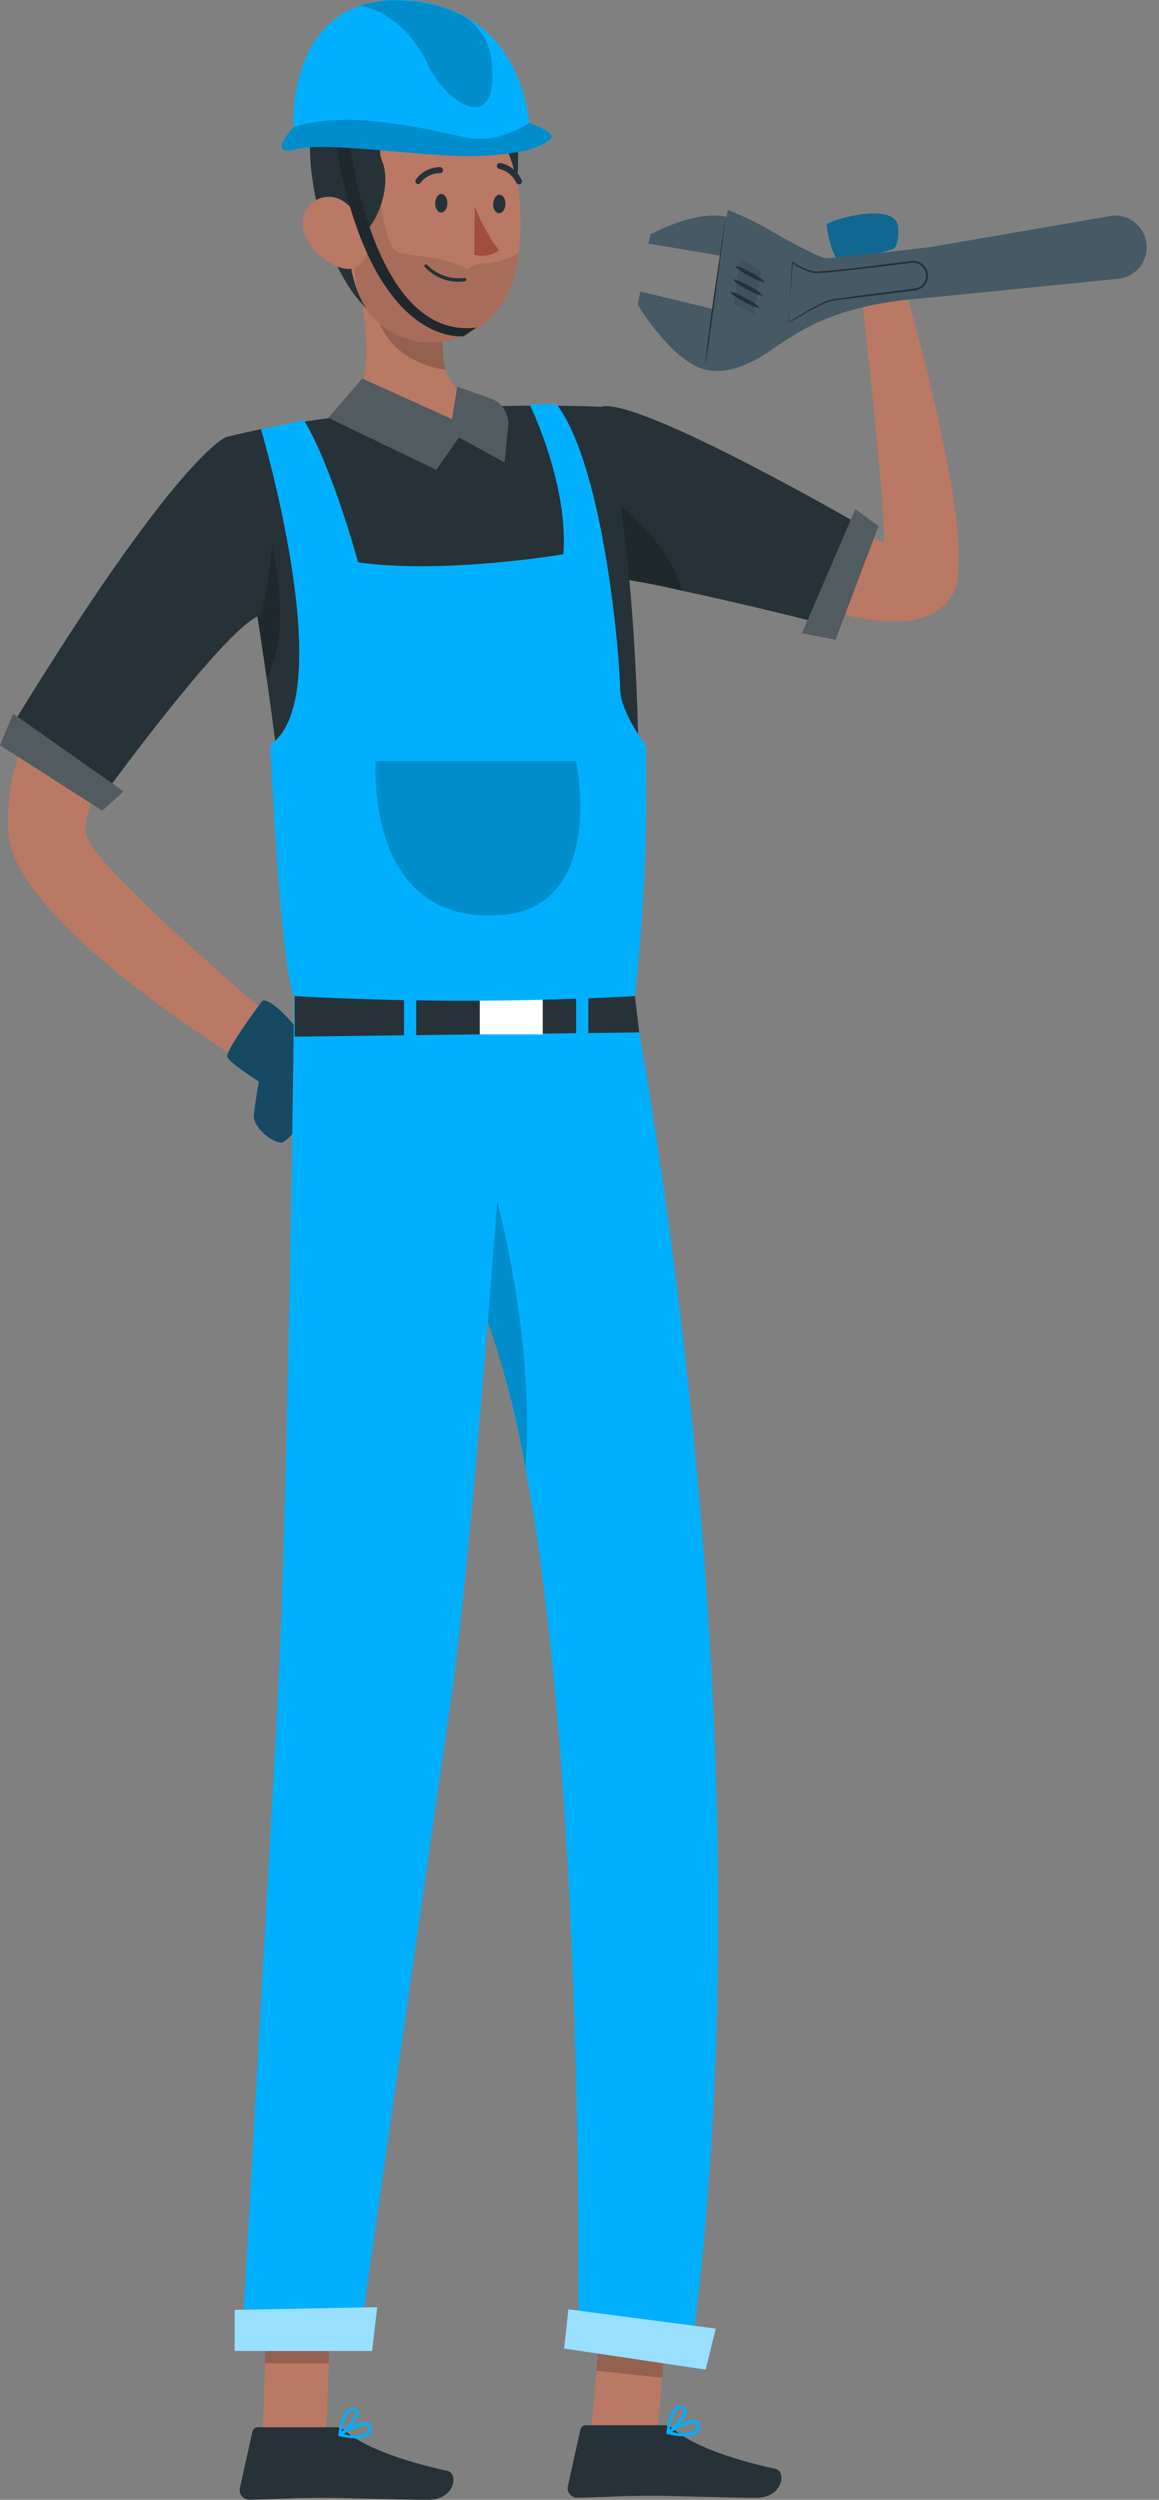 <svg width="129" height="278" viewBox="0 0 129 278" fill="none" xmlns="http://www.w3.org/2000/svg">
<rect x="0" y="0" width="129" height="278" fill="#808080" stroke="none"/>
<path d="M90.348 57.31L98.318 60.285C98.913 59.834 95.911 32.787 95.911 32.787L100.743 32.075C100.743 32.075 108.911 60.168 106.153 65.848C102.546 73.205 86.624 65.848 86.624 65.848L90.348 57.31Z" fill="#B97964"/>
<path d="M64.13 63.892C64.606 63.844 65.087 63.844 65.563 63.892C69.04 64.284 72.491 64.886 75.895 65.695C83.631 67.326 92.124 69.517 92.124 69.517L95.911 58.482C95.911 58.482 70.964 44.057 66.916 45.238C66.916 45.238 60.145 64.496 64.13 63.892Z" fill="#263238"/>
<path d="M6.879 75.116C6.879 75.116 0.189 82.825 0.947 92.742C1.704 102.66 26.885 117.987 26.885 117.987L30.095 113.028C30.095 113.028 10.034 96.123 9.584 92.742C9.133 89.361 13.749 81.923 13.749 81.923L6.879 75.116Z" fill="#B97964"/>
<path d="M29.193 111.297C29.193 111.297 25.091 116.797 25.29 117.5C25.488 118.203 28.806 120.268 28.806 120.268C28.806 120.268 28.247 123.549 28.247 124.144C28.247 125.614 30.87 127.453 31.547 127.002C33.972 125.38 34.855 120.989 35.306 118.978C35.757 116.968 30.374 110.693 29.193 111.297Z" fill="#00B0FF"/>
<path opacity="0.7" d="M29.193 111.297C29.193 111.297 25.091 116.797 25.29 117.5C25.488 118.203 28.806 120.268 28.806 120.268C28.806 120.268 28.247 123.549 28.247 124.144C28.247 125.614 30.87 127.453 31.547 127.002C33.972 125.38 34.855 120.989 35.306 118.978C35.757 116.968 30.374 110.693 29.193 111.297Z" fill="#231F20"/>
<path d="M65.725 271.283L73.037 272.05L74.408 256.281L67.096 255.505L65.725 271.283Z" fill="#B97964"/>
<path d="M29.229 270.751H36.316L36.902 254.333H29.806L29.229 270.751Z" fill="#B97964"/>
<path d="M37.308 269.931H28.698C28.556 269.93 28.419 269.978 28.309 270.067C28.198 270.155 28.122 270.279 28.093 270.418L26.696 276.729C26.667 276.882 26.672 277.039 26.71 277.19C26.749 277.341 26.82 277.482 26.919 277.602C27.018 277.723 27.142 277.82 27.283 277.887C27.423 277.954 27.577 277.99 27.733 277.991C30.519 277.946 32.547 277.775 36.045 277.775C38.2 277.775 44.701 278 47.676 278C50.651 278 51.039 275.061 49.822 274.79C44.358 273.6 40.247 271.95 38.498 270.382C38.174 270.083 37.748 269.922 37.308 269.931V269.931Z" fill="#263238"/>
<path d="M39.643 271.175C40.124 271.211 40.604 271.084 41.004 270.814C41.134 270.706 41.234 270.566 41.295 270.408C41.356 270.251 41.377 270.08 41.356 269.913C41.359 269.815 41.334 269.718 41.283 269.635C41.231 269.551 41.156 269.485 41.067 269.444C40.283 269.038 37.993 270.445 37.74 270.607C37.71 270.621 37.686 270.644 37.671 270.674C37.656 270.703 37.652 270.737 37.659 270.769C37.663 270.803 37.678 270.835 37.7 270.861C37.723 270.886 37.752 270.905 37.785 270.914C38.393 271.069 39.016 271.156 39.643 271.175ZM40.698 269.705C40.773 269.697 40.848 269.713 40.914 269.75C40.959 269.75 41.013 269.814 41.022 269.949C41.036 270.06 41.023 270.173 40.984 270.279C40.945 270.384 40.88 270.478 40.797 270.553C40.002 270.913 39.099 270.958 38.272 270.679C39.01 270.2 39.834 269.869 40.698 269.705V269.705Z" fill="#00B0FF"/>
<path d="M37.831 270.923H37.912C38.642 270.526 40.057 268.966 39.913 268.218C39.888 268.093 39.821 267.981 39.722 267.9C39.623 267.819 39.5 267.776 39.372 267.776C39.245 267.759 39.115 267.77 38.993 267.807C38.87 267.845 38.756 267.908 38.66 267.992C37.84 268.66 37.668 270.697 37.659 270.796C37.659 270.827 37.666 270.857 37.68 270.883C37.694 270.91 37.715 270.933 37.74 270.95C37.773 270.95 37.804 270.941 37.831 270.923V270.923ZM39.255 268.046H39.336C39.553 268.046 39.571 268.173 39.58 268.218C39.67 268.678 38.768 269.859 38.038 270.409C38.084 269.601 38.376 268.827 38.876 268.191C38.98 268.096 39.115 268.045 39.255 268.046V268.046Z" fill="#00B0FF"/>
<path d="M73.813 269.705H65.203C65.061 269.704 64.924 269.752 64.814 269.841C64.704 269.93 64.628 270.054 64.599 270.192L63.201 276.503C63.172 276.656 63.177 276.814 63.215 276.965C63.254 277.116 63.325 277.257 63.424 277.377C63.523 277.497 63.647 277.595 63.788 277.662C63.928 277.729 64.082 277.764 64.238 277.766C67.024 277.72 69.052 277.549 72.551 277.549C74.705 277.549 81.206 277.775 84.181 277.775C87.156 277.775 87.544 274.835 86.327 274.565C80.863 273.375 76.752 271.725 75.003 270.156C74.679 269.858 74.253 269.696 73.813 269.705Z" fill="#263238"/>
<path d="M76.157 270.95C76.638 270.986 77.118 270.859 77.518 270.589C77.648 270.48 77.748 270.341 77.809 270.183C77.871 270.026 77.891 269.855 77.87 269.687C77.873 269.589 77.848 269.493 77.797 269.409C77.745 269.326 77.67 269.259 77.581 269.219C76.797 268.813 74.507 270.219 74.254 270.382C74.224 270.395 74.2 270.419 74.185 270.448C74.17 270.478 74.166 270.512 74.173 270.544C74.178 270.578 74.192 270.61 74.214 270.635C74.237 270.661 74.266 270.679 74.3 270.688C74.907 270.843 75.53 270.931 76.157 270.95ZM77.212 269.453C77.287 269.445 77.362 269.461 77.428 269.498C77.473 269.498 77.527 269.561 77.536 269.696C77.55 269.808 77.537 269.921 77.498 270.026C77.459 270.131 77.394 270.226 77.311 270.3C76.516 270.661 75.614 270.706 74.786 270.427C75.524 269.947 76.348 269.617 77.212 269.453Z" fill="#00B0FF"/>
<path d="M74.345 270.697H74.426C75.156 270.3 76.572 268.741 76.427 267.992C76.402 267.868 76.335 267.755 76.236 267.675C76.137 267.594 76.014 267.55 75.886 267.551C75.759 267.534 75.63 267.545 75.507 267.582C75.384 267.619 75.271 267.682 75.174 267.767C74.354 268.434 74.183 270.472 74.173 270.571C74.173 270.601 74.18 270.631 74.194 270.658C74.209 270.685 74.229 270.708 74.255 270.724C74.287 270.725 74.318 270.715 74.345 270.697V270.697ZM75.769 267.821H75.85C76.067 267.821 76.085 267.947 76.094 267.992C76.184 268.452 75.282 269.633 74.552 270.183C74.598 269.376 74.891 268.601 75.391 267.965C75.494 267.871 75.629 267.819 75.769 267.821V267.821Z" fill="#00B0FF"/>
<path opacity="0.2" d="M67.096 255.505L74.408 256.281L73.695 264.413L66.384 263.647L67.096 255.505Z" fill="black"/>
<path opacity="0.2" d="M29.806 254.342H36.902L36.595 262.808H29.5L29.806 254.342Z" fill="black"/>
<path d="M32.736 110.323H70.351C73.957 129.851 85.119 198.967 77.085 260.554L64.355 258.977C64.355 258.977 65.536 177.221 54.294 147C52.995 163.174 51.462 180.358 50.128 189.536C46.855 212.076 39.85 261.339 39.85 261.339H26.885C26.885 261.339 29.536 214.186 30.762 192.034C32.105 167.989 32.682 115.282 32.736 110.323Z" fill="#00B0FF"/>
<path opacity="0.2" d="M54.293 147C56.144 152.298 57.55 157.741 58.495 163.273C59.55 148.848 55.339 133.611 55.339 133.611L54.293 147Z" fill="black"/>
<path d="M78.546 263.521L62.786 261.176L63.264 256.813L79.664 258.958L78.546 263.521Z" fill="#00B0FF"/>
<path opacity="0.6" d="M78.546 263.521L62.786 261.176L63.264 256.813L79.664 258.958L78.546 263.521Z" fill="white"/>
<path d="M41.41 261.447H26.119V256.876L41.987 256.578L41.41 261.447Z" fill="#00B0FF"/>
<path opacity="0.6" d="M41.41 261.447H26.119V256.876L41.987 256.578L41.41 261.447Z" fill="white"/>
<path d="M70.666 110.774H32.8V115.282L71.153 114.813L70.666 110.774Z" fill="#263238"/>
<path d="M44.971 108.745H46.323V116.751H44.971V108.745Z" fill="#00B0FF"/>
<path d="M64.13 108.745H65.482V116.751H64.13V108.745Z" fill="#00B0FF"/>
<path opacity="0.2" d="M65.563 63.892C69.04 64.284 72.491 64.886 75.895 65.695C74.498 59.654 67.06 54.713 67.06 54.713L65.563 63.892Z" fill="black"/>
<path d="M53.401 109.99H60.406V115.038H53.401V109.99Z" fill="white"/>
<path d="M25.163 48.61C25.163 48.61 26.308 54.362 27.706 62.719C28.337 66.515 29.022 70.834 29.68 75.423C31.375 87.251 32.872 100.712 32.737 110.774H70.666C70.666 110.774 73.128 68.499 66.916 45.238C66.916 45.238 42.988 44.111 25.163 48.61Z" fill="#263238"/>
<path d="M38.768 46.085C42.221 49.223 50.678 48.06 50.678 48.06C50.678 48.06 55.962 46.617 54.852 44.967C51.742 44.453 50.236 43.002 49.614 41.145C49.274 39.993 49.166 38.785 49.299 37.592C49.35 36.927 49.438 36.265 49.56 35.609L39.111 27.828C40.472 32.976 42.149 42.38 38.768 46.085Z" fill="#B97964"/>
<path opacity="0.2" d="M41.518 32.787C41.933 39.098 47.09 40.793 49.632 41.145C49.292 39.993 49.184 38.785 49.317 37.592L41.518 32.787Z" fill="black"/>
<path d="M40.31 42.1L50.309 46.608L50.895 43.002L54.564 44.291C55.207 44.514 55.755 44.948 56.118 45.523C56.482 46.098 56.64 46.779 56.565 47.456L56.16 51.422L51.084 48.646L48.559 52.252L36.55 46.473L40.31 42.1Z" fill="#263238"/>
<path opacity="0.2" d="M40.31 42.1L50.309 46.608L50.895 43.002L54.564 44.291C55.207 44.514 55.755 44.948 56.118 45.523C56.482 46.098 56.64 46.779 56.565 47.456L56.16 51.422L51.084 48.646L48.559 52.252L36.55 46.473L40.31 42.1Z" fill="white"/>
<path d="M29.049 47.735C29.049 47.735 37.894 77.487 30.086 82.825C30.086 82.825 31.168 107.294 32.727 110.774C45.364 111.46 58.029 111.46 70.666 110.774C71.689 101.495 72.089 92.157 71.865 82.825C71.865 82.825 69.016 79.218 69.016 76.514C69.016 73.809 67.366 52.171 61.957 44.958H58.946C58.946 44.958 63.3 53.821 62.705 61.638C62.705 61.638 49.479 63.892 39.859 62.539C39.859 62.539 37.01 52.018 33.855 46.761L29.049 47.735Z" fill="#00B0FF"/>
<path opacity="0.2" d="M64.13 84.628H41.816C41.816 84.628 40.463 102.957 55.808 101.758C67.538 100.856 64.13 84.628 64.13 84.628Z" fill="black"/>
<path d="M56.71 11.329C56.71 11.329 59.694 20.751 55.159 25.268C50.624 29.785 47.793 11.825 47.793 11.825L56.71 11.329Z" fill="#263238"/>
<path d="M40.12 33.544C40.515 34.168 40.974 34.748 41.491 35.275C42.816 36.694 44.569 37.64 46.483 37.965C48.397 38.291 50.365 37.98 52.085 37.078C54.328 35.954 56.061 34.021 56.935 31.669C57.059 31.341 57.164 31.007 57.251 30.668C57.463 29.837 57.623 28.994 57.728 28.144C58.549 21.896 57.178 13.574 51.183 11.014C50.024 10.513 48.778 10.246 47.516 10.228C46.254 10.21 45 10.441 43.828 10.909C42.655 11.376 41.586 12.07 40.682 12.952C39.779 13.833 39.058 14.884 38.561 16.044C37.957 17.432 37.694 18.943 37.794 20.453C38.074 26.431 38.02 30.298 40.12 33.544Z" fill="#B97964"/>
<path opacity="0.1" d="M40.12 33.544C40.515 34.168 40.974 34.748 41.491 35.275C42.816 36.694 44.569 37.64 46.483 37.965C48.397 38.291 50.365 37.98 52.084 37.078C54.328 35.954 56.061 34.021 56.935 31.669C57.059 31.341 57.164 31.007 57.251 30.668C57.463 29.837 57.623 28.994 57.728 28.144C56.684 28.761 55.518 29.145 54.311 29.271C53.486 29.187 52.661 29.43 52.012 29.947C49.74 28.585 46.08 28.513 44.394 28.09C42.708 27.666 42.266 21.147 42.266 21.147L40.12 23.5C39.192 27.765 39.291 31.074 40.12 33.544Z" fill="black"/>
<path d="M48.433 22.599C48.433 23.158 48.722 23.636 49.1 23.636C49.479 23.636 49.786 23.176 49.795 22.608C49.804 22.04 49.497 21.571 49.127 21.571C48.758 21.571 48.451 22.013 48.433 22.599Z" fill="#263238"/>
<path d="M54.898 22.68C54.852 23.248 55.195 23.717 55.565 23.717C55.934 23.717 56.241 23.257 56.259 22.689C56.277 22.121 55.961 21.652 55.592 21.652C55.222 21.652 54.907 22.139 54.898 22.68Z" fill="#263238"/>
<path d="M52.842 22.933C53.511 24.691 54.422 26.347 55.547 27.855C55.15 28.133 54.698 28.32 54.221 28.402C53.744 28.485 53.255 28.461 52.788 28.333L52.842 22.933Z" fill="#A24E3F"/>
<path d="M46.459 20.48C46.519 20.488 46.581 20.481 46.637 20.459C46.694 20.437 46.744 20.401 46.783 20.354C47.033 20.015 47.359 19.738 47.735 19.548C48.111 19.357 48.526 19.256 48.947 19.254C48.991 19.259 49.036 19.255 49.078 19.242C49.121 19.229 49.16 19.207 49.194 19.179C49.228 19.15 49.255 19.115 49.275 19.075C49.294 19.035 49.306 18.992 49.308 18.947C49.315 18.86 49.288 18.774 49.233 18.706C49.177 18.639 49.097 18.596 49.01 18.587V18.587C48.485 18.582 47.965 18.703 47.495 18.938C47.025 19.173 46.617 19.516 46.306 19.939C46.249 20.007 46.223 20.095 46.231 20.183C46.24 20.271 46.282 20.352 46.351 20.408V20.408C46.383 20.437 46.419 20.462 46.459 20.48Z" fill="#263238"/>
<path d="M51.787 31.281C50.963 31.403 50.121 31.321 49.335 31.043C48.549 30.765 47.844 30.299 47.279 29.685C47.248 29.651 47.232 29.605 47.235 29.559C47.237 29.512 47.258 29.468 47.293 29.437C47.327 29.406 47.373 29.39 47.419 29.393C47.466 29.395 47.51 29.416 47.541 29.451V29.451C48.073 30.002 48.727 30.421 49.45 30.674C50.174 30.928 50.946 31.009 51.706 30.912C51.751 30.908 51.795 30.921 51.832 30.947C51.868 30.974 51.894 31.012 51.904 31.056V31.056C51.908 31.078 51.907 31.101 51.902 31.124C51.897 31.146 51.887 31.167 51.874 31.185C51.861 31.204 51.844 31.219 51.824 31.231C51.804 31.243 51.783 31.251 51.76 31.254L51.787 31.281Z" fill="#263238"/>
<path d="M57.701 20.489C57.766 20.507 57.835 20.507 57.9 20.489C57.98 20.452 58.042 20.385 58.074 20.303C58.106 20.22 58.105 20.129 58.071 20.047V20.047C57.857 19.559 57.528 19.129 57.112 18.795C56.696 18.46 56.205 18.231 55.682 18.127C55.594 18.117 55.505 18.141 55.434 18.195C55.364 18.249 55.317 18.328 55.303 18.416C55.295 18.503 55.32 18.591 55.374 18.661C55.427 18.731 55.505 18.779 55.592 18.794V18.794C56.001 18.889 56.383 19.077 56.707 19.345C57.031 19.612 57.288 19.952 57.458 20.336C57.486 20.377 57.522 20.412 57.564 20.438C57.606 20.464 57.653 20.482 57.701 20.489V20.489Z" fill="#263238"/>
<path d="M43.069 11.807L43.556 14.881C43.041 15.15 42.647 15.603 42.452 16.149C42.256 16.695 42.274 17.295 42.501 17.829C43.592 20.39 42.248 24.483 40.31 26.16C40.31 26.16 40.211 25.033 39.273 25.331C38.335 25.628 38.795 31.488 40.743 34.229C40.743 34.229 37.849 31.795 36.054 25.682C34.395 20.038 34.044 15.296 35.153 13.06L43.069 11.807Z" fill="#263238"/>
<path d="M35.279 13.944C35.279 13.944 32.151 9.111 40.571 6.569C48.992 4.026 54.852 7.642 54.852 7.642C54.852 7.642 60.334 14.187 53.049 15.26C45.9 16.297 35.279 13.944 35.279 13.944Z" fill="#263238"/>
<path d="M34.035 26.313C34.794 27.912 36.155 29.144 37.821 29.739C40.03 30.515 41.283 28.567 40.797 26.404C40.355 24.474 38.678 21.697 36.388 21.896C34.098 22.094 33.124 24.339 34.035 26.313Z" fill="#B97964"/>
<path d="M38.723 14.62C38.723 14.62 41.175 37.962 53.031 36.42L51.607 37.385C51.607 37.385 40.95 38.908 37.181 14.845L38.723 14.62Z" fill="#263238"/>
<path opacity="0.2" d="M38.723 14.62C38.723 14.62 41.175 37.962 53.031 36.42L51.607 37.385C51.607 37.385 40.95 38.908 37.181 14.845L38.723 14.62Z" fill="black"/>
<path d="M33.016 16.585C36.514 15.684 47.901 17.586 53.257 17.352C58.612 17.117 60.352 16.243 61.227 15.485C62.101 14.728 58.892 13.682 58.892 13.682C58.892 13.682 58.468 5.568 51.814 1.853C49.787 0.764 47.54 0.148 45.242 0.05C43.498 -0.103 41.741 0.096 40.075 0.636C32.033 3.341 32.646 14.16 32.646 14.16C32.646 14.16 29.509 17.442 33.016 16.585Z" fill="#00B0FF"/>
<path opacity="0.2" d="M33.016 16.585C36.514 15.684 47.901 17.586 53.257 17.352C58.612 17.117 60.352 16.243 61.227 15.485C62.101 14.728 58.892 13.682 58.892 13.682C58.892 13.682 55.547 15.972 52.121 15.323C48.695 14.674 38.822 11.978 32.637 14.16C32.637 14.205 29.509 17.442 33.016 16.585Z" fill="black"/>
<path opacity="0.2" d="M40.067 0.645C43.484 1.195 46.378 4.333 47.676 7.281C49.425 11.185 55.529 15.549 54.744 6.92C54.654 5.92 54.345 4.951 53.838 4.083C53.332 3.215 52.641 2.469 51.814 1.898V1.898C49.787 0.809 47.541 0.193 45.242 0.095C43.497 -0.071 41.737 0.116 40.067 0.645V0.645Z" fill="black"/>
<path d="M89.266 70.419L95.198 56.625L97.777 58.509L92.999 71.14L89.266 70.419Z" fill="#263238"/>
<path opacity="0.2" d="M89.266 70.419L95.198 56.625L97.777 58.509L92.999 71.14L89.266 70.419Z" fill="white"/>
<path d="M99.932 24.981C99.932 24.981 100.265 27.515 99.219 27.776C97.35 28.304 95.446 28.705 93.522 28.975C92.62 28.975 92.007 25.369 92.007 24.981C92.007 24.594 99.147 22.376 99.932 24.981Z" fill="#00B0FF"/>
<path opacity="0.7" d="M99.932 24.981C99.932 24.981 100.265 27.515 99.219 27.776C97.35 28.304 95.446 28.705 93.522 28.975C92.62 28.975 92.007 25.369 92.007 24.981C92.007 24.594 99.147 22.376 99.932 24.981Z" fill="#184B63"/>
<path opacity="0.2" d="M27.706 62.719C28.337 66.515 29.022 70.834 29.68 75.423C32.656 69.95 30.284 60.844 30.284 60.844L27.706 62.719Z" fill="black"/>
<path d="M25.163 48.61C25.163 48.61 19.835 50.368 0.947 81.319L11.838 88.009C11.838 88.009 25.47 69.301 29.049 68.399C29.049 68.399 33.53 52.964 25.163 48.61Z" fill="#263238"/>
<path d="M1.47 79.372L13.749 88.009L11.387 90.155L5.9709e-05 82.87L1.47 79.372Z" fill="#263238"/>
<path opacity="0.2" d="M1.47 79.372L13.749 88.009L11.387 90.155L5.9709e-05 82.87L1.47 79.372Z" fill="white"/>
<path d="M123.503 24.04L103.603 27.469C99.273 27.986 92.326 28.779 91.825 28.714C91.047 28.579 86.558 26.194 85.489 25.463C84.04 24.664 82.544 23.954 81.008 23.338L79.396 34.38L71.278 32.415L70.974 33.883C70.974 33.883 74.849 40.362 78.668 41.147C82.487 41.932 86.361 38.432 87.612 37.73C88.864 37.027 92.866 33.94 102.323 33.205L103.801 33.063L107.516 32.699L124.405 31.005C124.88 30.965 125.341 30.828 125.762 30.605C126.183 30.381 126.553 30.074 126.852 29.703C127.151 29.331 127.371 28.904 127.5 28.445C127.628 27.986 127.663 27.506 127.601 27.033C127.539 26.561 127.381 26.106 127.139 25.696C126.896 25.286 126.572 24.93 126.188 24.648C125.803 24.367 125.366 24.166 124.902 24.059C124.437 23.951 123.956 23.939 123.487 24.022L123.503 24.04Z" fill="#455A64"/>
<path d="M80.23 28.448L72.183 27.093L72.381 26.078C72.381 26.078 77.326 23.319 80.865 24.102L80.23 28.448Z" fill="#455A64"/>
<path d="M87.691 35.931L87.704 35.802L87.733 35.443L87.848 34.1L88.25 29.207L88.137 29.272C88.521 29.516 88.919 29.737 89.329 29.935C89.782 30.177 90.279 30.326 90.791 30.373C91.809 30.351 92.869 30.224 93.989 30.113C96.211 29.874 98.639 29.587 101.172 29.264C101.492 29.193 101.825 29.208 102.137 29.306C102.356 29.389 102.552 29.522 102.709 29.696C102.865 29.87 102.977 30.079 103.035 30.306C103.093 30.533 103.096 30.77 103.043 30.998C102.99 31.225 102.882 31.437 102.73 31.614C102.533 31.834 102.272 31.987 101.983 32.052C101.691 32.103 101.359 32.131 101.06 32.178L99.225 32.411L92.934 33.236C92.502 33.298 92.082 33.424 91.686 33.608C91.312 33.775 90.974 33.954 90.653 34.117C90.021 34.456 89.487 34.773 89.058 35.037C88.63 35.302 88.296 35.518 88.073 35.658L87.822 35.834L87.775 35.919C87.775 35.919 87.775 35.919 87.864 35.866L88.128 35.714L89.128 35.127C89.569 34.87 90.103 34.569 90.738 34.24C91.059 34.078 91.403 33.903 91.77 33.749C92.156 33.568 92.568 33.449 92.99 33.395L99.276 32.627L101.107 32.401C101.419 32.361 101.718 32.331 102.034 32.268C102.369 32.185 102.671 32.002 102.898 31.742C103.072 31.54 103.196 31.299 103.257 31.04C103.318 30.781 103.316 30.51 103.251 30.252C103.185 29.993 103.058 29.755 102.88 29.556C102.702 29.357 102.479 29.204 102.229 29.11C101.886 29.002 101.52 28.983 101.167 29.057C98.645 29.36 96.195 29.703 93.984 29.922C92.874 30.031 91.801 30.167 90.816 30.19C90.341 30.149 89.879 30.016 89.455 29.8C89.048 29.608 88.654 29.389 88.276 29.145L88.165 29.083L88.157 29.206L87.846 34.15L87.775 35.475L87.756 35.814L87.691 35.931Z" fill="#263238"/>
<g opacity="0.3">
<path opacity="0.3" d="M83.944 34.956L84.705 30.015L82.398 28.767L81.674 33.779L83.944 34.956Z" fill="black"/>
</g>
<path d="M81.775 29.563C82.23 30.036 82.775 30.412 83.378 30.668C83.921 31.034 84.532 31.286 85.174 31.411C84.723 30.934 84.177 30.557 83.571 30.306C83.029 29.94 82.418 29.688 81.775 29.563V29.563Z" fill="#263238"/>
<path d="M81.54 31.061C81.995 31.533 82.541 31.907 83.146 32.159C83.687 32.529 84.298 32.782 84.942 32.902C84.488 32.428 83.941 32.055 83.335 31.804C82.795 31.434 82.183 31.181 81.54 31.061Z" fill="#263238"/>
<path d="M81.174 32.409C81.627 32.883 82.172 33.259 82.776 33.514C83.319 33.88 83.93 34.132 84.572 34.257C84.118 33.784 83.573 33.408 82.969 33.152C82.427 32.786 81.816 32.534 81.174 32.409V32.409Z" fill="#263238"/>
<path d="M80.978 23.346L80.957 23.522L80.881 24.026L80.599 25.882L79.743 32.023L78.889 38.157L78.608 40.013L78.522 40.52C78.51 40.633 78.495 40.692 78.488 40.688L78.499 40.515L78.551 40.007L78.744 38.127C78.954 36.539 79.232 34.382 79.59 32.006C79.948 29.63 80.257 27.448 80.523 25.882C80.657 25.104 80.768 24.475 80.857 24.038L80.956 23.539C80.953 23.474 80.96 23.409 80.978 23.346V23.346Z" fill="#263238"/>
</svg>
